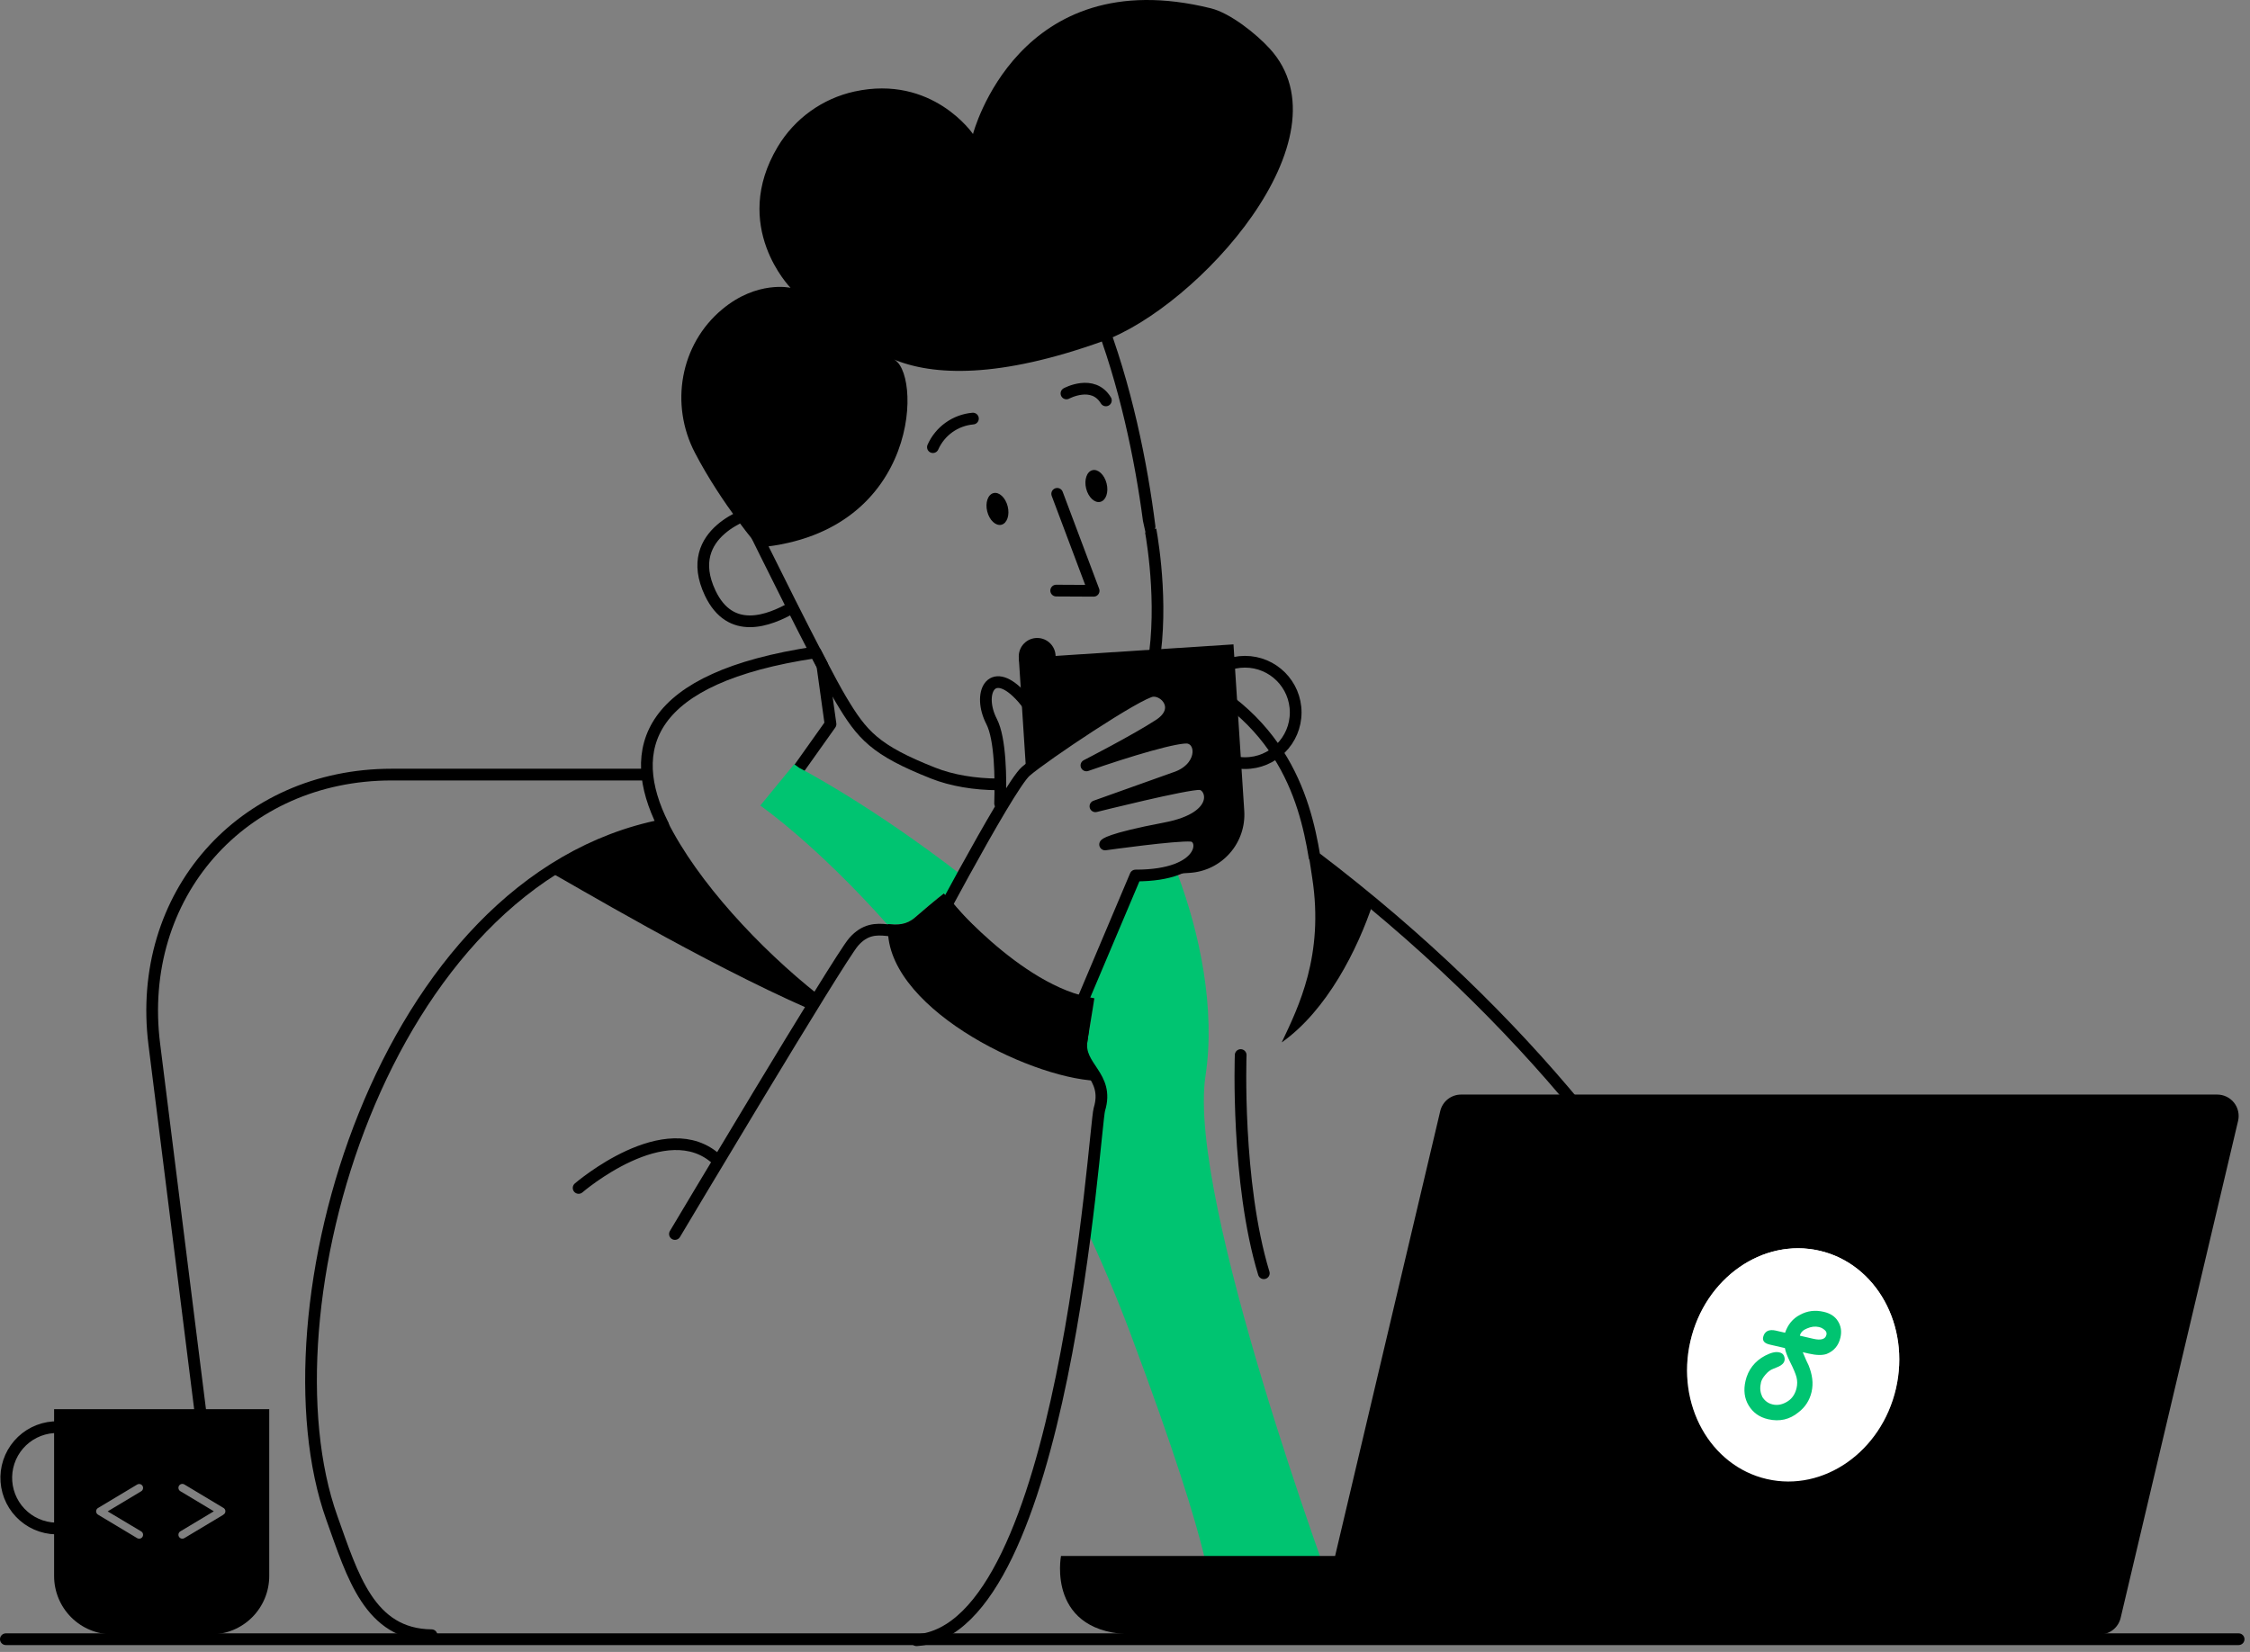 <svg width="384" height="282" viewBox="0 0 384 282" fill="none" xmlns="http://www.w3.org/2000/svg">
<rect x="0" y="0" width="384" height="282" fill="#808080" stroke="none"/>
<path d="M34.433 242.866L26.334 178.275C23.144 152.846 41.271 132.229 66.85 132.229H109.619" stroke="black" stroke-width="2" stroke-linecap="round" stroke-linejoin="round"/>
<path d="M136.43 131.095L141.741 123.616L140.344 113.575C139.968 112.865 139.583 112.125 139.188 111.361C110.187 115.677 106.659 127.829 113.172 140.844C65.064 150.237 44.12 224.079 56.633 259.115C60.198 269.073 63.06 279.031 73.651 279.144" stroke="black" stroke-width="2" stroke-linecap="round" stroke-linejoin="round"/>
<path d="M151.556 157.938C151.556 157.875 151.556 157.812 151.556 157.749C153.129 157.901 154.656 157.911 156.13 156.637C159.781 153.473 161.076 152.524 161.076 152.524C161.076 152.524 161.408 152.922 161.995 153.596C162.716 152.268 163.466 150.891 164.232 149.497C148.469 137.288 136.43 131.094 136.43 131.094L135.54 130.457L129.751 137.517C129.751 137.517 139.171 144.01 151.556 157.938Z" fill="#00C471"/>
<path d="M227.754 272.544C227.754 272.544 202.527 204.7 205.737 183.675C207.486 172.207 204.741 159.202 200.95 149.154L193.724 149.622L185.074 170.076C185.638 170.215 186.202 170.332 186.767 170.408C186.767 170.408 186.435 172.555 185.618 177.491C185.07 180.781 186.01 181.143 186.753 183.426C187.713 184.963 188.45 186.689 187.64 189.358C187.374 190.231 186.743 198.453 185.316 209.606C187.972 215.249 190.507 221.204 192.884 227.53C208.18 268.331 206.59 272.783 206.59 272.783L227.754 272.544Z" fill="#00C471"/>
<path d="M313.184 278.608C311.369 266.659 298.42 202.519 224.339 146.26C222.68 136.209 218.481 120.389 196.902 112.994" stroke="black" stroke-width="2" stroke-linecap="round" stroke-linejoin="round"/>
<path d="M211.743 180.105C211.743 180.105 210.947 201.773 215.69 217.351" stroke="black" stroke-width="2" stroke-linecap="round" stroke-linejoin="round"/>
<path d="M223.36 146.012C223.595 147.426 223.778 148.728 223.954 149.869C225.992 163.087 221.63 171.863 218.746 177.948C226.49 172.471 231.711 162.055 234.347 154.112C231.163 151.562 226.818 148.588 223.36 146.012Z" fill="black"/>
<path d="M113.937 140.257C108.52 141.362 99.617 144.061 93.201 148.499C97.682 150.942 119.875 164.232 138.012 172.205C138.155 172.122 139.15 170.463 139.648 169.815C129.611 161.855 119.052 150.51 113.937 140.257Z" fill="black"/>
<path d="M128.542 87.389C128.542 87.389 116.224 90.728 121.21 101.247C124.675 108.55 131.254 105.954 135.178 103.74" stroke="black" stroke-width="2" stroke-linecap="round" stroke-linejoin="round"/>
<path d="M169.808 40.46C176.841 40.843 184.557 43.739 188.301 53.235C193.121 65.471 195.851 79.129 197.185 89.8C197.222 90.091 197.128 90.383 196.93 90.599C196.731 90.814 196.448 90.931 196.155 90.919L195.513 90.956L195.065 88.927C193.696 78.534 191.021 65.574 186.448 53.966C183.082 45.428 176.242 42.805 169.7 42.449C163.11 42.089 156.961 44.055 155.39 44.586C146.975 47.449 141.401 51.657 137.743 56.318C134.08 60.984 132.297 66.157 131.552 71.005C130.807 75.858 131.106 80.367 131.595 83.67C131.839 85.32 132.13 86.662 132.358 87.588C132.406 87.782 132.451 87.958 132.493 88.115L132.149 90.33C131.659 90.495 131.125 90.257 130.919 89.784L130.886 89.707C130.873 89.678 130.862 89.648 130.852 89.618L131.799 89.31C130.852 89.618 130.852 89.617 130.851 89.616L130.851 89.614L130.849 89.608L130.842 89.585C130.836 89.566 130.827 89.539 130.816 89.504C130.795 89.434 130.764 89.332 130.726 89.201C130.651 88.938 130.545 88.554 130.425 88.065C130.183 87.087 129.88 85.682 129.625 83.962C129.116 80.526 128.8 75.808 129.584 70.703C130.368 65.594 132.258 60.079 136.176 55.088C140.098 50.092 146.01 45.674 154.75 42.7L154.752 42.699C156.376 42.151 162.823 40.079 169.808 40.46Z" fill="black"/>
<path d="M197.337 90.233C197.395 90.556 197.476 91.027 197.569 91.625C197.754 92.819 197.988 94.52 198.18 96.555C198.564 100.618 198.786 106.044 198.124 111.436C198.057 111.982 197.56 112.37 197.014 112.303C196.468 112.236 196.08 111.739 196.147 111.193C196.786 105.996 196.574 100.727 196.197 96.742C196.009 94.753 195.781 93.092 195.601 91.931C195.538 91.527 195.481 91.183 195.433 90.908L197.337 90.233Z" fill="black"/>
<path d="M130.067 91.031C130.381 91.669 130.831 92.582 131.381 93.693C132.494 95.941 134.015 99 135.648 102.247C138.923 108.76 142.623 115.974 144.4 118.946C146.191 121.944 147.553 123.963 149.654 125.735C151.765 127.516 154.684 129.097 159.664 131.064C162.617 132.231 166.416 132.903 170.445 132.903C170.995 132.903 171.44 133.349 171.44 133.899C171.44 134.449 170.995 134.895 170.445 134.895C166.215 134.895 162.16 134.193 158.932 132.917C153.888 130.924 150.73 129.248 148.37 127.258C145.999 125.258 144.497 122.991 142.69 119.967C140.868 116.919 137.131 109.629 133.869 103.142C132.233 99.89 130.71 96.827 129.596 94.576C129.039 93.451 128.585 92.529 128.269 91.888L130.067 91.031Z" fill="black"/>
<path d="M129.535 93.453C129.535 93.453 123.189 86.094 118.605 77.301C114.289 69.036 116.079 58.796 123.232 52.821C129.22 47.806 134.919 49.133 134.919 49.133C134.919 49.133 124.609 38.631 132.738 25.045C134.161 22.668 136.055 20.606 138.302 18.986C140.55 17.367 143.105 16.223 145.81 15.625C159.154 12.7 166.058 22.878 166.058 22.878C166.058 22.878 173.725 -6.728 206.656 1.418C209.976 2.241 214.367 5.753 216.681 8.276C230.695 23.575 204.293 52.453 188.231 58.235C170.595 64.582 159.253 64.233 152.322 61.266C157.305 62.783 157.487 90.887 129.535 93.453Z" fill="black"/>
<path d="M180.428 84.302L186.649 100.852L180.256 100.819" stroke="black" stroke-width="2" stroke-linecap="round" stroke-linejoin="round"/>
<path d="M177.013 115.194C178.749 115.194 180.156 113.787 180.156 112.051C180.156 110.314 178.749 108.907 177.013 108.907C175.277 108.907 173.869 110.314 173.869 112.051C173.869 113.787 175.277 115.194 177.013 115.194Z" fill="black"/>
<path d="M187.791 85.67C188.755 85.429 189.234 84.024 188.861 82.532C188.488 81.04 187.404 80.025 186.44 80.266C185.476 80.508 184.997 81.913 185.37 83.405C185.744 84.897 186.827 85.911 187.791 85.67Z" fill="black"/>
<path d="M170.909 89.579C171.873 89.338 172.352 87.933 171.979 86.441C171.606 84.949 170.522 83.935 169.558 84.176C168.594 84.417 168.115 85.822 168.488 87.314C168.861 88.806 169.945 89.82 170.909 89.579Z" fill="black"/>
<path d="M159.216 76.332C159.814 74.983 160.764 73.818 161.965 72.961C163.167 72.103 164.576 71.584 166.047 71.456" stroke="black" stroke-width="2" stroke-linecap="round" stroke-linejoin="round"/>
<path d="M182.01 67.163C182.01 67.163 186.538 64.697 188.738 68.351" stroke="black" stroke-width="2" stroke-linecap="round" stroke-linejoin="round"/>
<path d="M378.408 186.853H249.353C248.531 186.853 247.733 187.131 247.088 187.641C246.444 188.151 245.99 188.864 245.801 189.664L227.857 265.617H181.077C181.077 265.617 178.485 279.007 193.601 279.007H358.369C359.192 279.007 359.989 278.729 360.634 278.219C361.279 277.709 361.732 276.996 361.921 276.196L381.967 191.344C382.093 190.807 382.097 190.249 381.977 189.711C381.858 189.173 381.617 188.669 381.275 188.237C380.933 187.804 380.497 187.455 380 187.216C379.504 186.976 378.96 186.852 378.408 186.853Z" fill="black"/>
<path d="M10.359 260.907C9.226 260.99 8.087 260.85 7.008 260.493C5.929 260.136 4.931 259.571 4.07 258.828C3.21 258.086 2.504 257.182 1.993 256.166C1.483 255.151 1.177 254.045 1.093 252.912C1.01 251.779 1.15 250.64 1.507 249.561C1.863 248.482 2.429 247.484 3.171 246.623C3.914 245.763 4.818 245.057 5.834 244.546C6.849 244.036 7.954 243.73 9.088 243.646C9.611 243.607 10.136 243.616 10.658 243.673" stroke="black" stroke-width="2" stroke-linecap="round" stroke-linejoin="round"/>
<path d="M9.234 240.562V269.045C9.234 271.686 10.283 274.219 12.15 276.086C14.018 277.954 16.551 279.003 19.192 279.003H35.991C38.632 279.003 41.165 277.954 43.032 276.086C44.9 274.219 45.949 271.686 45.949 269.045V240.562H9.234ZM24.088 261.417C24.19 261.476 24.275 261.561 24.333 261.664C24.391 261.767 24.421 261.883 24.42 262.001C24.42 262.177 24.35 262.346 24.225 262.471C24.101 262.595 23.932 262.665 23.756 262.665C23.64 262.667 23.525 262.638 23.424 262.582L16.785 258.599C16.671 258.545 16.575 258.46 16.507 258.354C16.439 258.248 16.404 258.124 16.404 257.998C16.404 257.872 16.439 257.749 16.507 257.642C16.575 257.536 16.671 257.451 16.785 257.397L23.424 253.414C23.525 253.358 23.64 253.329 23.756 253.331C23.932 253.331 24.101 253.401 24.225 253.526C24.35 253.65 24.42 253.819 24.42 253.995C24.421 254.113 24.391 254.229 24.333 254.332C24.275 254.435 24.19 254.52 24.088 254.579L18.375 258.005L24.088 261.417ZM38.089 258.596L31.45 262.579C31.348 262.635 31.234 262.664 31.118 262.662C31.03 262.664 30.943 262.647 30.862 262.613C30.781 262.58 30.707 262.529 30.647 262.466C30.584 262.405 30.534 262.332 30.5 262.251C30.466 262.169 30.449 262.082 30.451 261.995C30.449 261.876 30.479 261.76 30.537 261.657C30.596 261.555 30.68 261.469 30.783 261.41L36.495 257.988L30.783 254.563C30.68 254.504 30.596 254.418 30.537 254.316C30.479 254.213 30.449 254.096 30.451 253.978C30.451 253.802 30.521 253.633 30.645 253.509C30.77 253.384 30.939 253.315 31.115 253.315C31.231 253.313 31.345 253.341 31.447 253.398L38.085 257.381C38.199 257.434 38.296 257.519 38.363 257.626C38.431 257.732 38.467 257.855 38.467 257.981C38.467 258.108 38.431 258.231 38.363 258.337C38.296 258.444 38.199 258.529 38.085 258.582L38.089 258.596Z" fill="black"/>
<path d="M170.686 137.16C170.822 132.868 170.756 126.113 169.232 123.162C166.813 118.479 169.07 113.48 174.019 118.595C176.84 121.509 178.224 125.376 178.895 128.161" stroke="black" stroke-width="2" stroke-linecap="round" stroke-linejoin="round"/>
<path d="M212.476 130.272C217.255 130.272 221.13 126.398 221.13 121.619C221.13 116.84 217.255 112.965 212.476 112.965C207.697 112.965 203.823 116.84 203.823 121.619C203.823 126.398 207.697 130.272 212.476 130.272Z" stroke="black" stroke-width="2" stroke-linecap="round" stroke-linejoin="round"/>
<path d="M156.429 280.001C181.723 278.112 186.755 192.294 187.631 189.363C189.387 183.575 183.874 182.217 184.597 177.633C185.321 173.049 184.76 170.994 184.76 170.994C172.887 169.062 161.355 154.132 161.355 154.132C161.355 154.132 160.16 155.005 156.758 157.913C153.356 160.821 149.558 156.353 145.675 160.807C143.112 163.778 115.19 210.654 115.19 210.654" stroke="black" stroke-width="2" stroke-linecap="round" stroke-linejoin="round"/>
<path d="M185.623 177.496C186.446 172.56 186.771 170.413 186.771 170.413C174.128 168.468 161.089 152.525 161.089 152.525C161.089 152.525 159.801 153.474 156.144 156.637C154.67 157.912 153.156 157.902 151.57 157.749C150.451 171.594 175.286 183.919 187.05 184.5C186.3 181.174 185.002 181.244 185.623 177.496Z" fill="black"/>
<path d="M98.751 202.791C98.751 202.791 113.721 189.872 122.411 198.011" stroke="black" stroke-width="2" stroke-linecap="round" stroke-linejoin="round"/>
<path d="M156.162 164.555L181.243 179.137L193.796 149.456C205.908 149.475 205.855 142.897 203.319 142.671C200.783 142.445 188.605 144.155 188.605 144.155C188.605 144.155 189 143.268 198.895 141.39C208.79 139.511 206.931 133.997 204.803 133.848C202.675 133.699 186.952 137.639 186.952 137.639L200.461 132.816C205.271 131.289 205.44 126.628 202.928 125.971C201.268 125.536 192.419 128.212 185.415 130.661C185.415 130.661 193.833 126.346 197.826 123.737C201.819 121.128 199.027 117.726 196.694 117.938C194.361 118.151 178.149 128.992 175.062 131.677C171.975 134.362 156.162 164.555 156.162 164.555Z" stroke="black" stroke-width="2" stroke-linecap="round" stroke-linejoin="round"/>
<path d="M1 279.827L382.059 279.827" stroke="black" stroke-width="2" stroke-linecap="round" stroke-linejoin="round"/>
<path d="M212.353 138.424L210.514 110L173.878 112.374L175.123 131.606C178.379 128.821 194.375 118.139 196.682 117.93C198.989 117.721 201.807 121.124 197.814 123.729C193.821 126.335 185.403 130.653 185.403 130.653C192.407 128.204 201.266 125.528 202.916 125.963C205.432 126.627 205.259 131.274 200.45 132.808L186.94 137.631C186.94 137.631 202.664 133.691 204.791 133.84C206.919 133.989 208.775 139.503 198.883 141.381C188.991 143.26 188.593 144.146 188.593 144.146C188.593 144.146 200.775 142.434 203.308 142.663C205.84 142.892 205.897 149.467 193.784 149.447L193.715 149.61L203.049 149.006C204.355 148.923 205.632 148.583 206.806 148.006C207.981 147.429 209.03 146.626 209.894 145.643C210.758 144.661 211.42 143.517 211.842 142.278C212.264 141.04 212.437 139.73 212.353 138.424Z" fill="black"/>
<ellipse cx="306.036" cy="232.999" rx="18" ry="20" transform="rotate(12.991 306.036 232.999)" fill="white"/>
<ellipse cx="306.036" cy="232.999" rx="18" ry="20" transform="rotate(12.991 306.036 232.999)" fill="url(#paint0_linear)"/>
<path d="M307.178 228.012L309.483 228.544C310.771 228.841 311.536 228.619 311.71 227.864C311.78 227.562 311.697 227.304 311.461 227.09C311.224 226.877 310.92 226.647 310.446 226.538C309.768 226.382 309.106 226.467 308.391 226.78C307.761 227.033 307.318 227.407 307.179 228.012L307.178 228.012ZM307.67 230.83L308.273 232.242L308.658 233.047C309.294 234.626 309.523 236.111 309.174 237.621C308.843 239.057 308.072 240.231 306.947 241.085C305.446 242.33 303.713 242.726 301.747 242.272C300.255 241.928 299.157 241.118 298.435 239.917C297.712 238.716 297.534 237.323 297.9 235.736C298.335 233.848 299.465 232.359 301.252 231.418C302.222 230.926 302.987 230.705 303.665 230.861C304.004 230.939 304.258 231.077 304.409 231.351C304.56 231.624 304.626 231.958 304.556 232.26C304.452 232.713 304.093 233.028 303.531 233.296L302.664 233.653C302.12 233.846 301.676 234.221 301.283 234.687C300.89 235.153 300.565 235.635 300.51 236.179C300.319 237.011 300.433 237.753 300.769 238.467C301.188 239.12 301.729 239.563 302.542 239.751C303.424 239.954 304.257 239.749 305.091 239.226C305.926 238.702 306.406 237.858 306.615 236.952C306.758 236.344 306.756 235.713 306.609 235.12C306.46 234.529 306.092 233.649 305.455 232.388C305.019 231.492 304.752 230.793 304.62 230.126L302.044 229.532C301.163 229.329 300.758 228.917 300.915 228.237C301.019 227.784 301.242 227.438 301.65 227.214C301.974 227.05 302.484 227.008 303.026 227.133L304.653 227.509C305.102 226.181 305.923 225.097 307.217 224.441C308.442 223.769 309.767 223.597 311.258 223.941C312.343 224.192 313.155 224.697 313.676 225.533C314.197 226.369 314.344 227.278 314.1 228.336C313.786 229.695 313 230.628 311.741 231.133C311.044 231.37 310.043 231.377 308.687 231.065L307.67 230.83Z" fill="#00C471"/>
<defs>
<linearGradient id="paint0_linear" x1="306.036" y1="212.999" x2="306.036" y2="252.999" gradientUnits="userSpaceOnUse">
<stop stop-color="white"/>
<stop offset="1" stop-color="white" stop-opacity="0"/>
</linearGradient>
</defs>
</svg>

